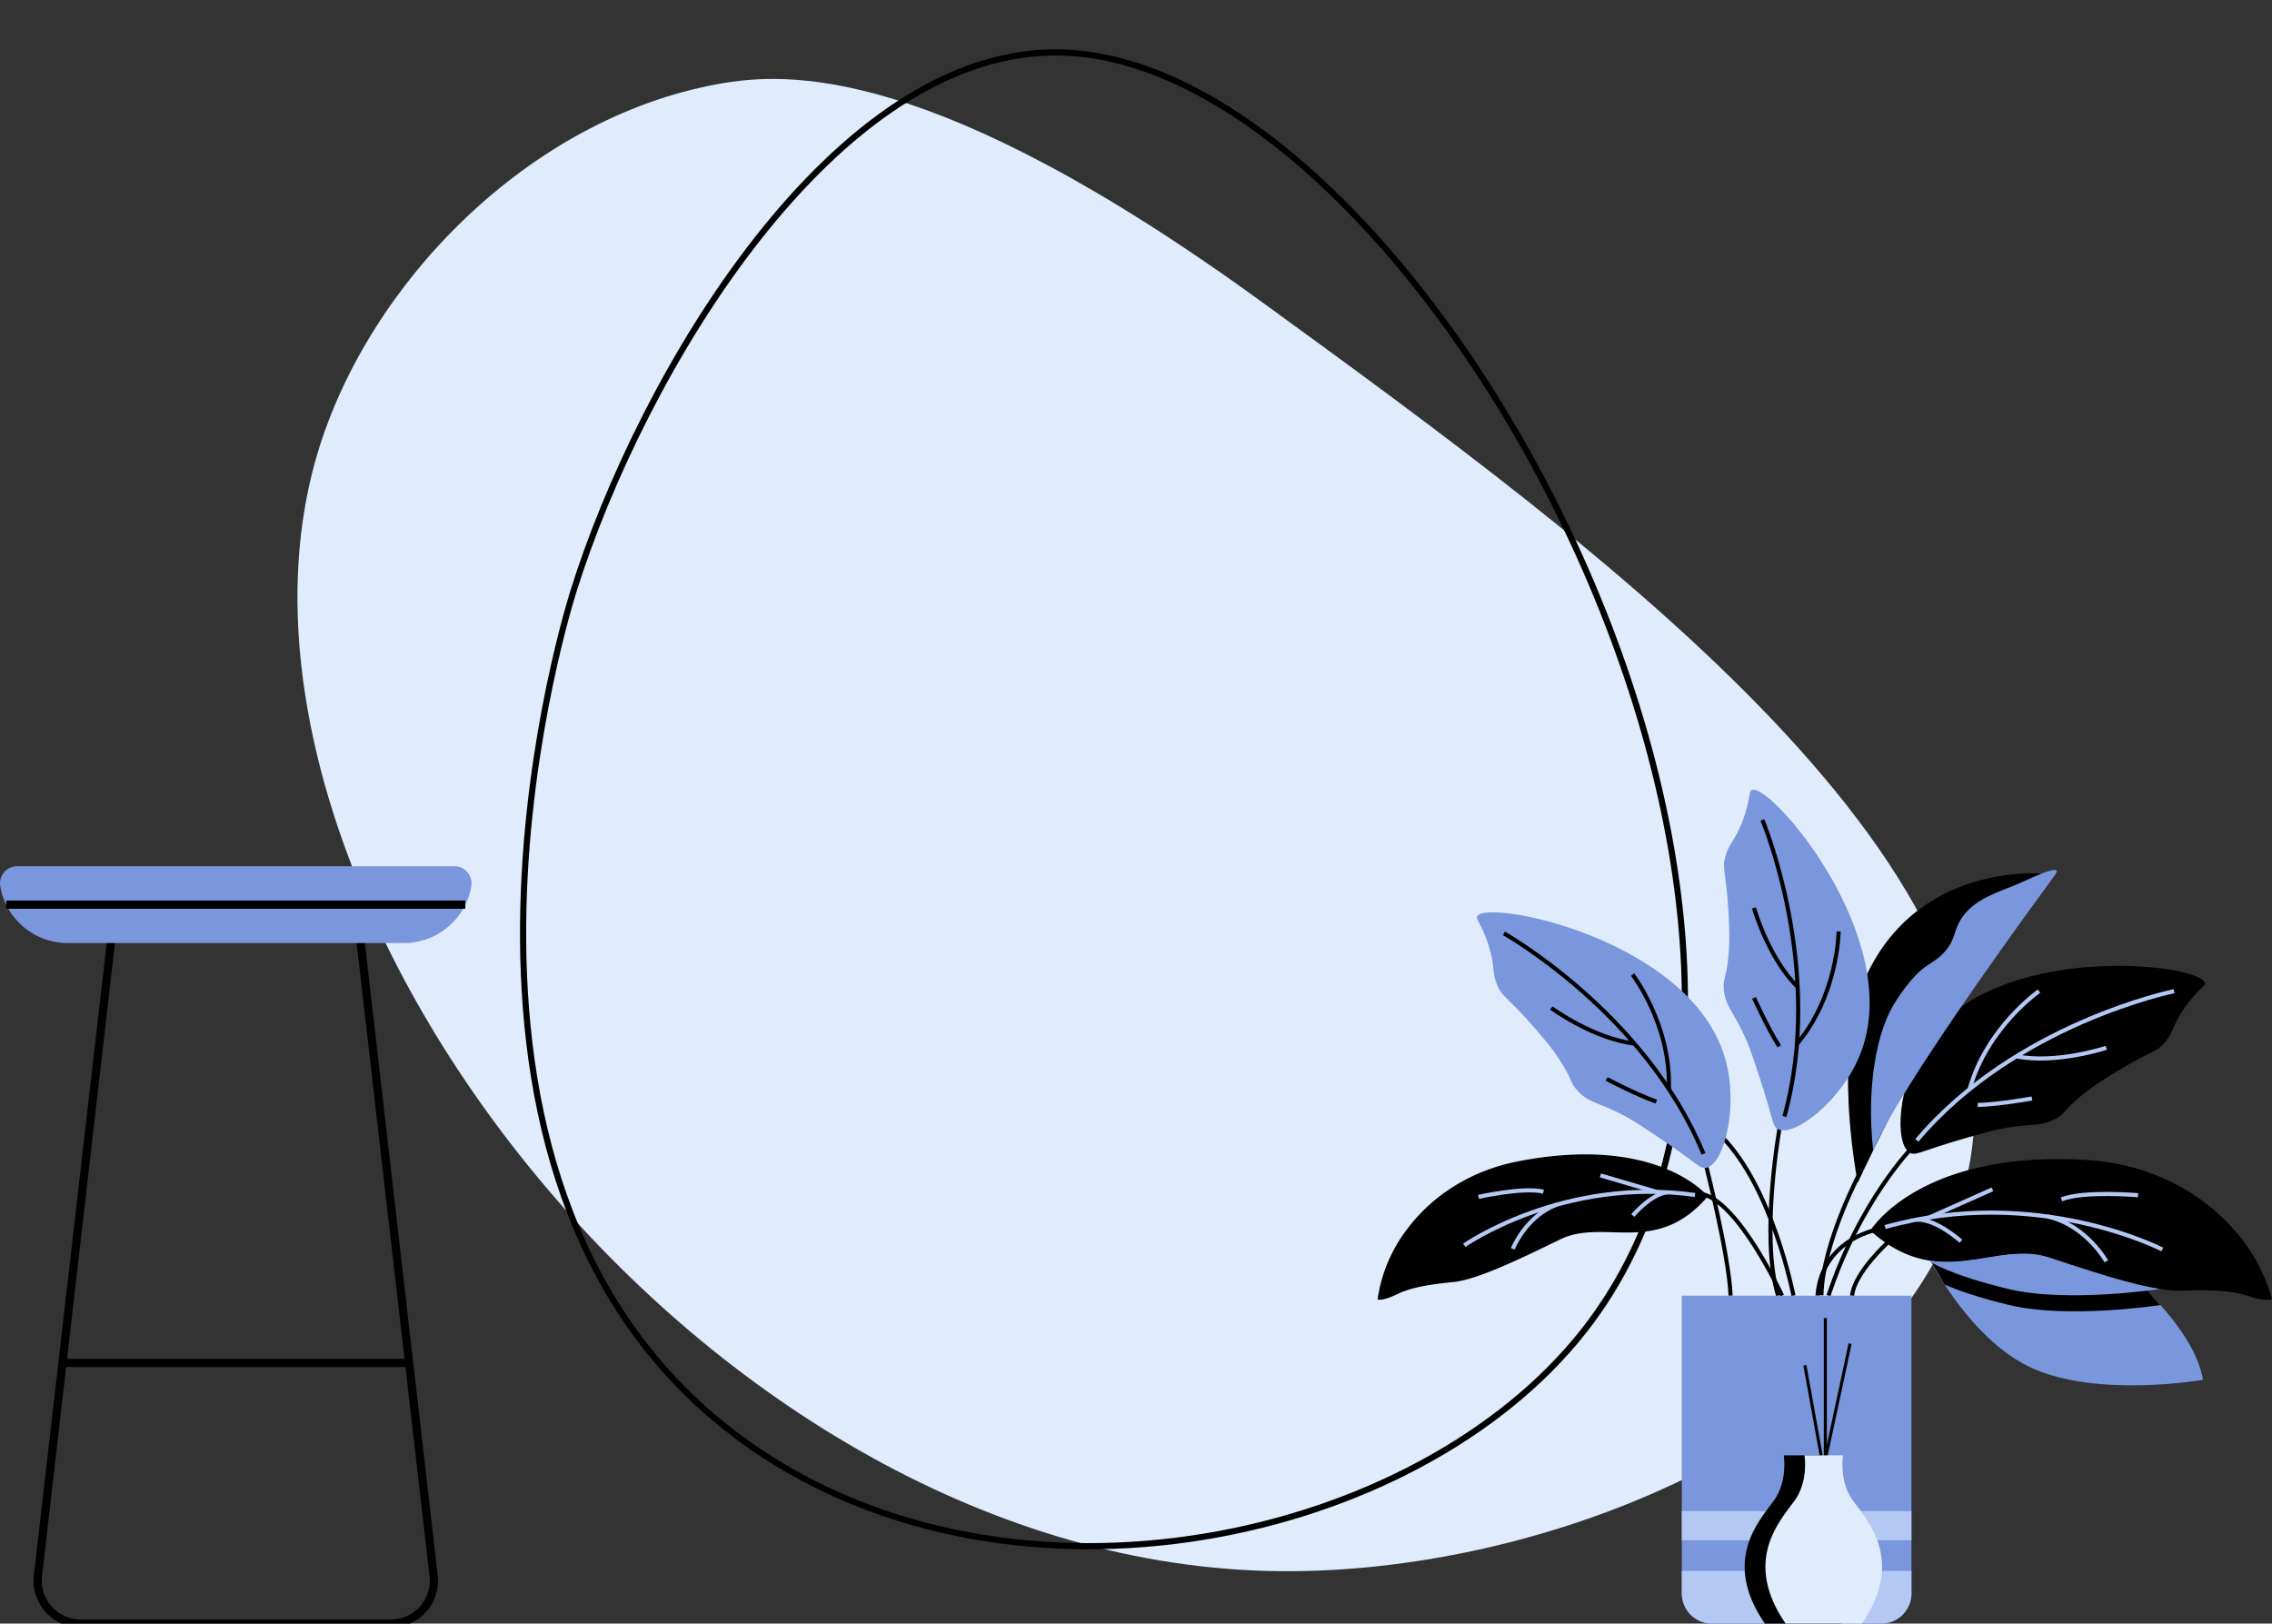 <svg xmlns="http://www.w3.org/2000/svg" viewBox="0 0 1109 792.52"><rect x="0" y="0" width="1109" height="792.52" fill="#333333" stroke="none"/><title>background 19</title><g id="background-2" data-name="background"><path d="M959.099,578.477c39.336-152.896-176.051-309.542-342.753-430.781C455.24,30.526,383.774,34.949,350.405,41.038c-92.349,16.851-170.446,97.105-195.311,179.879-62.883,209.337,183.563,538.48,463.402,545.897C756.156,770.462,928.617,696.963,959.099,578.477Z" fill="#e0ecfc"/><path d="M517.829,25.607c-110.331-2.572-204.83,156.916-238.026,263.308-6.373,20.426-87.832,295.425,86.917,417.086,128.483,89.451,325.071,47,406.368-56.378C924.271,457.377,696.133,29.762,517.829,25.607Z" fill="none" stroke="#000" stroke-miterlimit="10" stroke-width="3"/><path d="M914.795,600.59s-25.548,5.188-27.659,31.865" fill="none" stroke="#000" stroke-miterlimit="10" stroke-width="2"/><path d="M922.083,605.874s-16.906,15.162-18.058,26.582" fill="none" stroke="#000" stroke-miterlimit="10" stroke-width="2"/><path d="M933.006,560.533s-25.238,25.958-40.496,71.923" fill="none" stroke="#000" stroke-miterlimit="10" stroke-width="2"/><path d="M908.557,571.136s-18.926,35.122-19.502,61.127" fill="none" stroke="#000" stroke-miterlimit="10" stroke-width="2"/><path d="M868.996,548.441s-10.093,54.842-1.063,84.014" fill="none" stroke="#000" stroke-miterlimit="10" stroke-width="2"/><path d="M875.429,632.456S865.257,579.773,840.232,554.631" fill="none" stroke="#000" stroke-miterlimit="10" stroke-width="2"/><path d="M832.316,567.154s11.648,45.342,12.411,65.302" fill="none" stroke="#000" stroke-miterlimit="10" stroke-width="2"/><path d="M869.863,632.455s-21.205-46.149-39.275-49.65" fill="none" stroke="#000" stroke-miterlimit="10" stroke-width="2"/><path d="M996.439,426.47s-68.464-6.397-90.368,62.508c0,0-9.474,30.051.671,88.39C906.742,577.368,961.312,459.892,996.439,426.47Z"/><path d="M1000.467,613.934c16.643,5.549,32.168,10.542,44.655,13.444.86.867,1.715,1.749,2.558,2.672,0,0,23.895,21.598,27.637,43.478,0,0-51.243,8.923-83.487-5.759-25.171-11.461-42.972-40.29-49.571-52.387C963.269,618.468,981.87,607.735,1000.467,613.934Z" fill="#7a97dd"/><path d="M1000.909,621.761c13.391,4.464,39.76-3.568,45.835,5.989,2.257,3.55,4.638,5.927,7.739,9.227l.054.061c-2.447.366-45.812,6.695-73.781-.018-15.612-3.747-25.619-7.407-31.517-9.975-.759-1.164-6.153-10.548-6.828-11.637,7.763.487,19.887,7.587,27.146,6.415C980.283,620.092,990.597,618.324,1000.909,621.761Z"/><path d="M912.95,600.692s23.812-39.687,106.392-34.417c25.496,1.627,49.856,12.018,67.697,30.305A86.375,86.375,0,0,1,1109,634.087s-2.303,1.631-12.091-1.631-24.158-2.68-32.797-2.447c-12.979.349-36.872-7.149-63.645-16.073S946.92,631.208,912.95,600.692Z"/><path d="M833.618,583.946S809.08,553.248,740.184,567.045c-21.271,4.26-40.592,15.766-53.533,33.177a73.344,73.344,0,0,0-14.228,34.053s2.123,1.112,9.99-2.744,20.026-4.994,27.322-5.778c10.962-1.178,30.218-10.196,51.737-20.742S808.491,613.477,833.618,583.946Z"/><path d="M1000.467,613.934c20.965,6.989,40.135,13.083,53.71,15.24l.037.019s-45.111,6.909-73.899,0-38.549-13.53-38.549-13.53l.646-.255C963.359,618.419,981.914,607.751,1000.467,613.934Z" fill="#7a97dd"/><path d="M1076.181,479.779c.394,1.904-3.283,2.821-9.788,12.092-6.18,8.808-5.023,11.26-9.501,16.697-4.289,5.208-6.128,3.905-22.167,13.53-7.065,4.241-12.375,7.456-18.713,12.667-8.986,7.389-7.424,8.418-12.379,11.228-7.776,4.411-11.617,1.874-27.925,5.182-3.417.693-7.652,1.901-16.122,4.317-21.714,6.196-24.474,8.861-27.349,7.198-7.661-4.43-6.051-33.253,7.484-53.548C973.321,458.767,1074.201,470.211,1076.181,479.779Z"/><path d="M855.137,385.607c-1.794.75-.476,4.303-4.457,14.905-3.784,10.073-6.46,10.502-8.422,17.267-1.879,6.48.235,7.262,1.342,25.936.487,8.226.83,14.424.105,22.597-1.028,11.588-2.759,10.88-2.283,16.556.747,8.909,5.01,10.647,11.483,25.977,1.357,3.212,2.75,7.389,5.535,15.745,7.141,21.422,6.498,25.204,9.494,26.639,7.981,3.824,30.866-13.772,39.98-36.401C930.537,458.66,864.154,381.841,855.137,385.607Z" fill="#7a97dd"/><path d="M721.064,447.218c-.955,1.693,2.268,3.687,5.64,14.499,3.203,10.272,1.355,12.255,3.963,18.798,2.499,6.267,4.647,5.586,16.993,19.639,5.438,6.191,9.516,10.871,13.966,17.765,6.308,9.775,4.507,10.279,8.37,14.465,6.063,6.57,10.494,5.323,25.02,13.442,3.044,1.701,6.709,4.141,14.041,9.023,18.795,12.515,20.612,15.894,23.857,15.186,8.647-1.886,15.892-29.83,9.181-53.283C825.437,458.534,725.864,438.707,721.064,447.218Z" fill="#7a97dd"/><path d="M914.362,561.888c-3.622-32.424,2.237-58.396,9.54-70.74,7.554-12.769,14.264-18.013,14.264-18.013,4.657-3.64,7.515-4.4,11.305-8.827,5.228-6.106,3.851-9.403,7.62-15.48,5.294-8.536,14.181-11.982,25.766-16.474,4.733-1.836,25.388-12.345,20.229-5.295C919.143,541.777,914.362,561.888,914.362,561.888Z" fill="#7a97dd"/><path d="M1055.453,609.904S994.134,578.212,920.147,598.952" fill="none" stroke="#b3c8f3" stroke-miterlimit="10" stroke-width="2"/><path d="M1028.104,615.662s-9.681-17.409-28.303-21.803" fill="none" stroke="#b3c8f3" stroke-miterlimit="10" stroke-width="2"/><line x1="972.542" y1="580.54" x2="941.766" y2="594.246" fill="none" stroke="#b3c8f3" stroke-miterlimit="10" stroke-width="2"/><path d="M957.154,605.874S945.404,595.108,935.654,595.309" fill="none" stroke="#b3c8f3" stroke-miterlimit="10" stroke-width="2"/><path d="M1043.65,583.419s-26.485-2.303-37.425,2.015" fill="none" stroke="#b3c8f3" stroke-miterlimit="10" stroke-width="2"/><path d="M714.742,607.854s48.009-33.622,112.622-24.557" fill="none" stroke="#b3c8f3" stroke-miterlimit="10" stroke-width="2"/><path d="M738.41,609.599s6.173-15.748,21.346-21.557" fill="none" stroke="#b3c8f3" stroke-miterlimit="10" stroke-width="2"/><line x1="781.185" y1="573.743" x2="808.638" y2="581.788" fill="none" stroke="#b3c8f3" stroke-miterlimit="10" stroke-width="2"/><path d="M797.006,593.318s8.667-10.392,16.895-11.328" fill="none" stroke="#b3c8f3" stroke-miterlimit="10" stroke-width="2"/><path d="M721.672,584.228s22.027-4.941,31.723-2.547" fill="none" stroke="#b3c8f3" stroke-miterlimit="10" stroke-width="2"/><path d="M1061.211,483.81s-77.518,15.834-125.557,72.835" fill="none" stroke="#b3c8f3" stroke-miterlimit="10" stroke-width="2"/><path d="M1028.104,511.447s-24.161,8.061-43.892,4.174" fill="none" stroke="#b3c8f3" stroke-miterlimit="10" stroke-width="2"/><path d="M995.285,483.81s-25.435,17.653-33.877,47.835" fill="none" stroke="#b3c8f3" stroke-miterlimit="10" stroke-width="2"/><path d="M991.83,536.206s-16.122,2.879-26.486,3.167" fill="none" stroke="#b3c8f3" stroke-miterlimit="10" stroke-width="2"/><path d="M860.259,400.24s30.68,72.928,10.738,144.755" fill="none" stroke="#000" stroke-miterlimit="10" stroke-width="2"/><path d="M856.13,443.168s6.982,24.495,21.326,38.589" fill="none" stroke="#000" stroke-miterlimit="10" stroke-width="2"/><path d="M897.467,454.662s-.218,30.96-20.368,54.963" fill="none" stroke="#000" stroke-miterlimit="10" stroke-width="2"/><path d="M856.164,487.086s6.722,14.933,12.334,23.651" fill="none" stroke="#000" stroke-miterlimit="10" stroke-width="2"/><path d="M734.095,455.617s69.012,38.692,97.406,107.617" fill="none" stroke="#000" stroke-miterlimit="10" stroke-width="2"/><path d="M757.211,492.025s20.558,15.037,40.535,17.345" fill="none" stroke="#000" stroke-miterlimit="10" stroke-width="2"/><path d="M796.888,475.697s18.849,24.561,17.697,55.881" fill="none" stroke="#000" stroke-miterlimit="10" stroke-width="2"/><path d="M784.22,526.655s14.479,7.652,24.263,11.083" fill="none" stroke="#000" stroke-miterlimit="10" stroke-width="2"/><path d="M835.7,632.455h82.527a14.778,14.778,0,0,1,14.778,14.778V792.52a0,0,0,0,1,0,0H820.922a0,0,0,0,1,0,0V647.234A14.778,14.778,0,0,1,835.7,632.455Z" transform="translate(1753.928 1424.975) rotate(-180)" fill="#7a97dd"/><rect x="820.922" y="737.63" width="112.083" height="14.203" fill="#b3c8f3"/><path d="M933.005,766.802v10.94a14.778,14.778,0,0,1-14.778,14.778H835.7a14.778,14.778,0,0,1-14.778-14.778V766.802Z" fill="#b3c8f3"/><line x1="890.974" y1="643.395" x2="890.974" y2="721.7" fill="none" stroke="#000" stroke-miterlimit="10" stroke-width="1.5"/><line x1="903.066" y1="655.87" x2="887.136" y2="730.145" fill="none" stroke="#000" stroke-miterlimit="10" stroke-width="1.5"/><line x1="880.994" y1="666.426" x2="892.51" y2="730.145" fill="none" stroke="#000" stroke-miterlimit="10" stroke-width="1.5"/><path d="M880.078,710.377h-9.404s2.111,12.475-4.798,22.071S840.157,761.62,861.461,792.52h37.233c21.304-30.9,2.495-50.476-4.414-60.072s-4.798-22.071-4.798-22.071Z"/><path d="M890.207,710.377h-9.404s2.111,12.475-4.798,22.071S850.286,761.62,871.59,792.52h37.233c21.304-30.9,2.495-50.476-4.414-60.072s-4.798-22.071-4.798-22.071Z" fill="#e0ecfc"/><path d="M39.352,792.52H190.824a20.968,20.968,0,0,0,20.83-23.367l-36.323-315.334H54.845L18.522,769.153A20.968,20.968,0,0,0,39.352,792.52Z" fill="none" stroke="#000" stroke-miterlimit="10" stroke-width="4"/><line x1="30.486" y1="665.287" x2="199.69" y2="665.287" fill="none" stroke="#000" stroke-miterlimit="10" stroke-width="4"/><path d="M33.034,460.321H197.142a33.401,33.401,0,0,0,32.909-27.692v0a8.363,8.363,0,0,0-8.24-9.793H8.366a8.363,8.363,0,0,0-8.24,9.793v0A33.401,33.401,0,0,0,33.034,460.321Z" fill="#7a97dd"/><line x1="227.139" y1="441.579" x2="3.038" y2="441.579" fill="none" stroke="#000" stroke-miterlimit="10" stroke-width="4"/></g></svg>